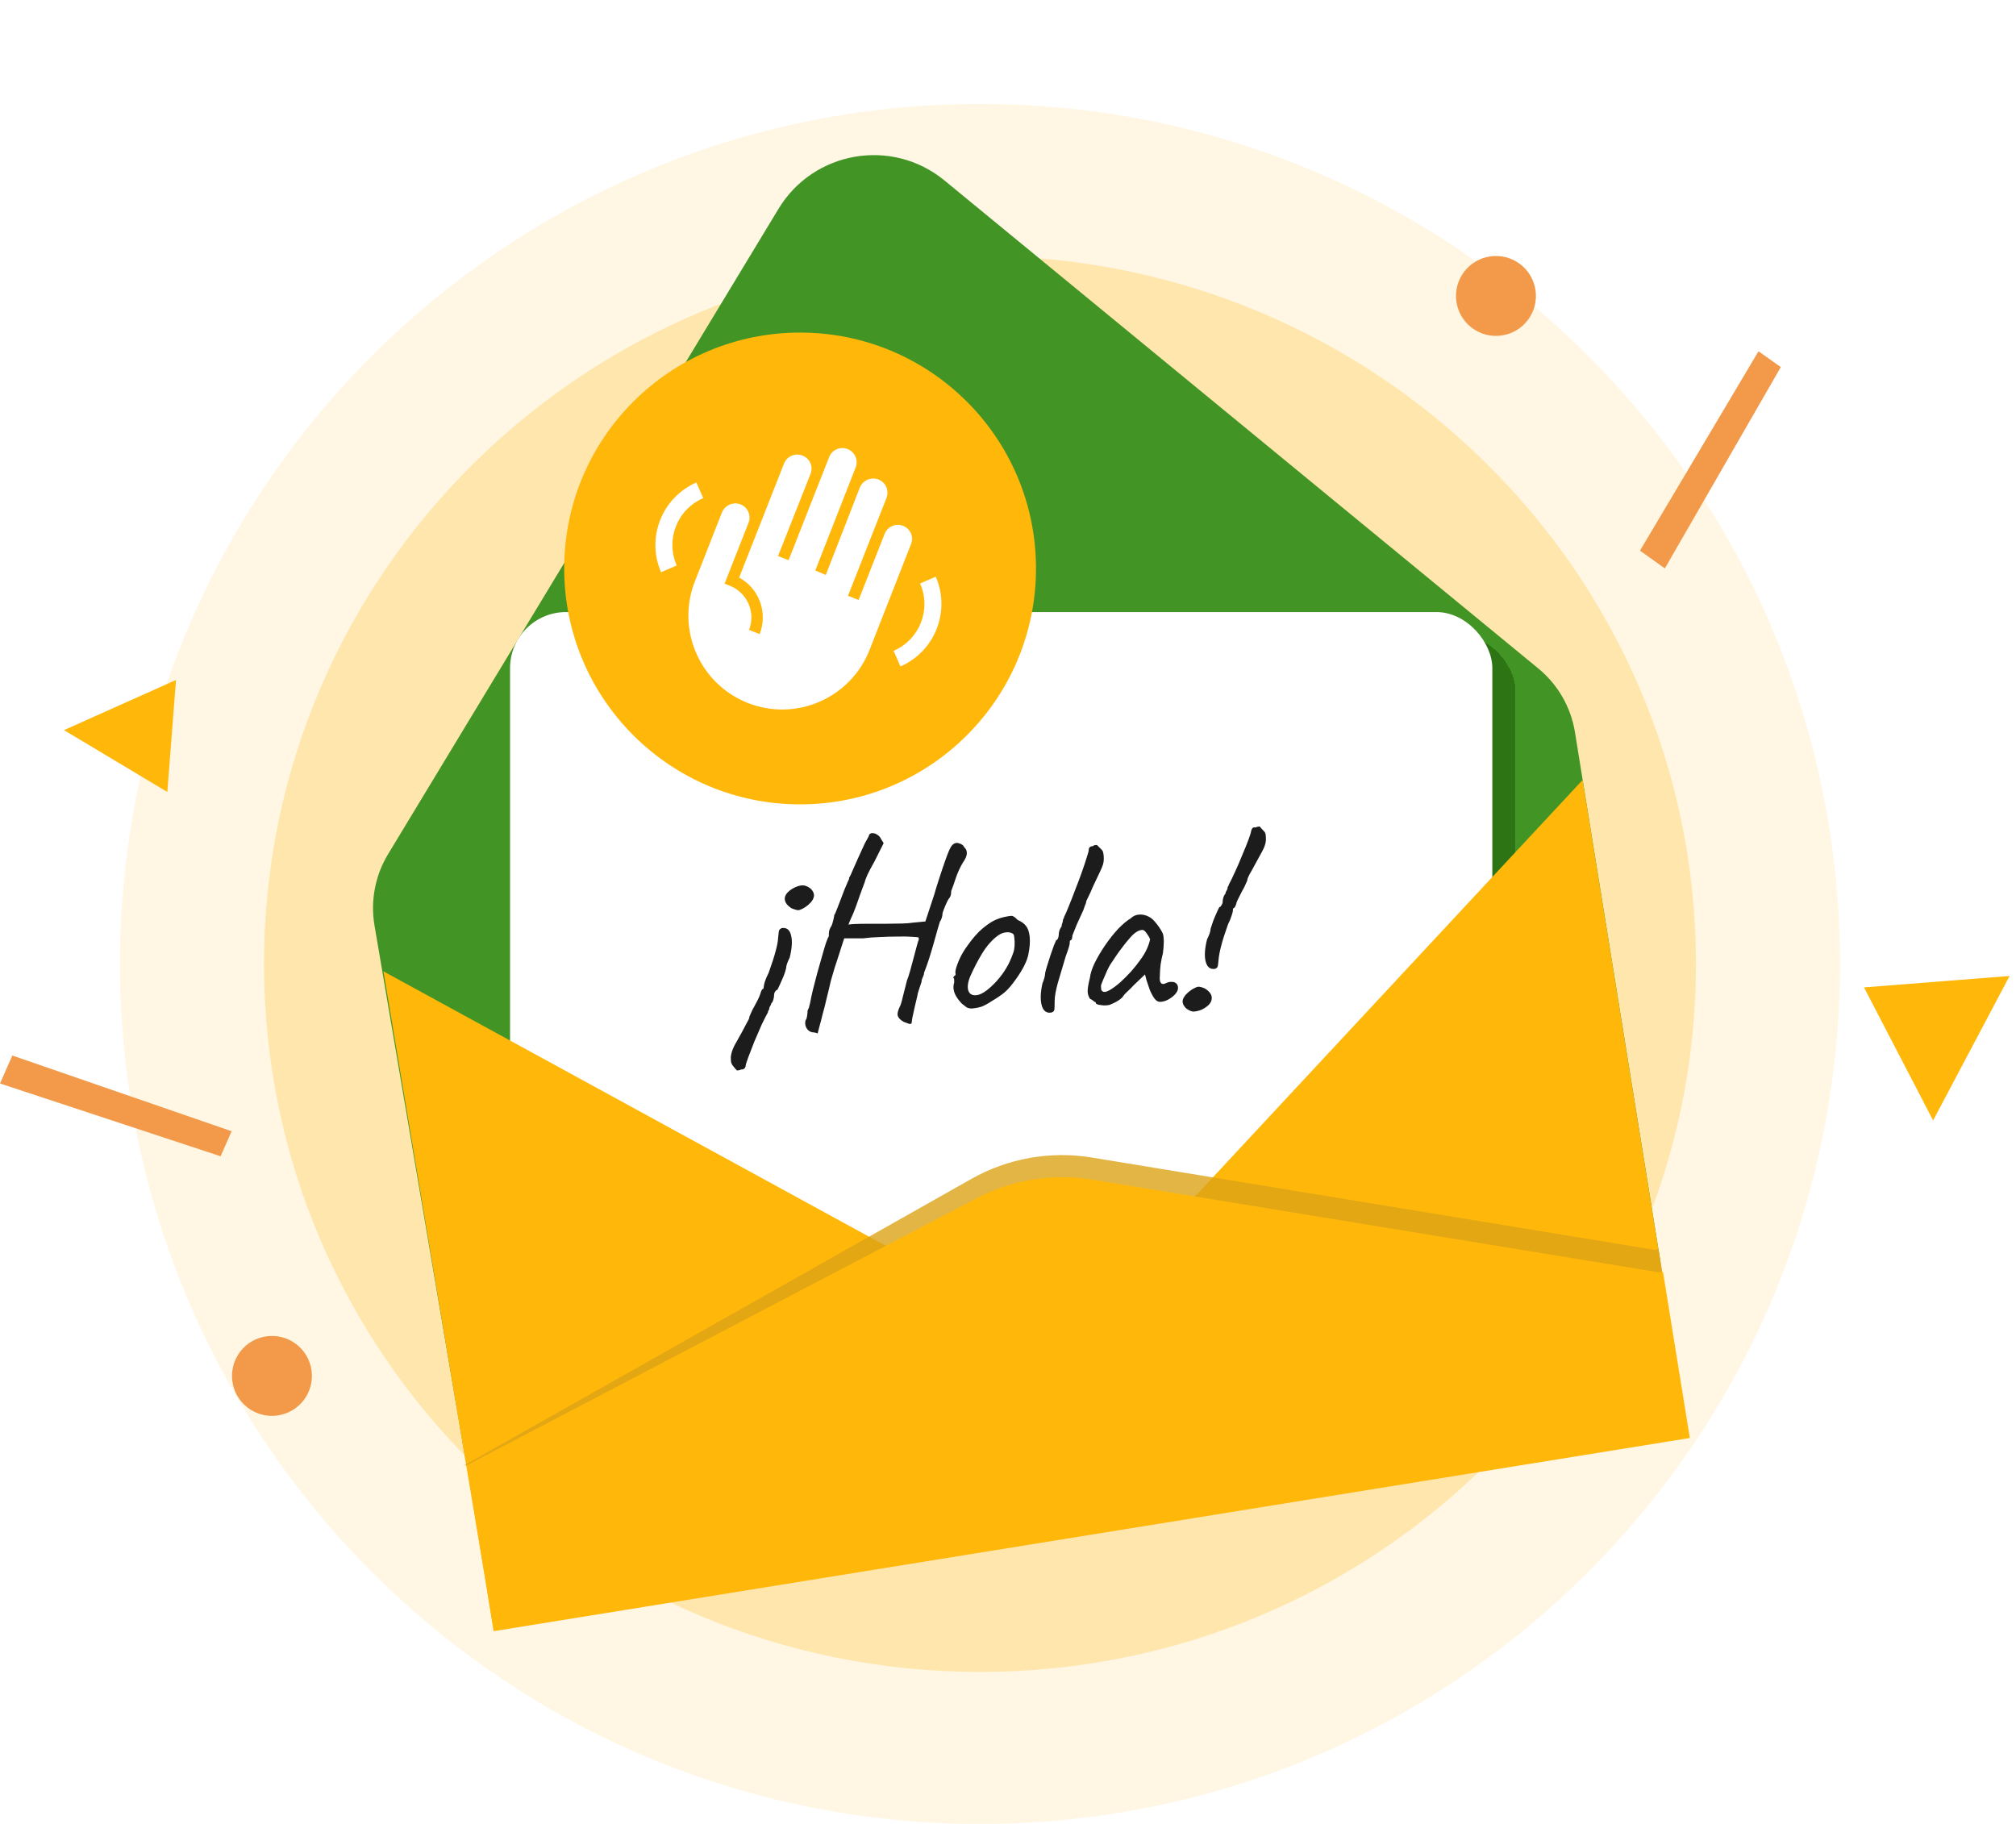 <svg width="252" height="228" viewBox="0 0 252 228" fill="none" xmlns="http://www.w3.org/2000/svg">
<path opacity="0.11" d="M122.5 228C181.871 228 230 179.871 230 120.5C230 61.129 181.871 13 122.5 13C63.129 13 15 61.129 15 120.5C15 179.871 63.129 228 122.5 228Z" fill="#FFB70A"/>
<path opacity="0.25" d="M122.5 209C171.929 209 212 169.377 212 120.5C212 71.623 171.929 32 122.5 32C73.07 32 33 71.623 33 120.5C33 169.377 73.07 209 122.5 209Z" fill="#FFB70A"/>
<path d="M222.601 45.889L208.108 71.052L204.997 68.835L219.812 43.909L222.601 45.889Z" fill="#F29A49"/>
<path d="M27.575 144.541L0 135.441L1.542 131.946L28.95 141.41L27.575 144.541Z" fill="#F29A49"/>
<path d="M8 91.269L20.914 99L22 85L8 91.269Z" fill="#FFB70A"/>
<path d="M233 123.43L241.64 140.06L251.2 122L233 123.43Z" fill="#FFB70A"/>
<path d="M38.255 174.605C39.695 172.245 38.955 169.175 36.605 167.735C34.245 166.295 31.175 167.035 29.735 169.385C28.295 171.745 29.035 174.815 31.385 176.255C33.735 177.695 36.815 176.955 38.255 174.605Z" fill="#F29A49"/>
<path d="M191.255 39.605C192.695 37.245 191.955 34.175 189.605 32.735C187.245 31.295 184.175 32.035 182.735 34.385C181.295 36.745 182.035 39.815 184.385 41.255C186.735 42.695 189.815 41.955 191.255 39.605Z" fill="#F29A49"/>
<path d="M97.311 26.108L48.505 106.78C46.889 109.452 46.288 112.615 46.812 115.693L58.026 181.503C60.128 193.84 71.782 202.177 84.138 200.182L188.597 183.312C201.028 181.304 209.478 169.599 207.471 157.168L196.871 91.533C196.366 88.407 194.738 85.573 192.291 83.563L118.061 22.558C111.508 17.173 101.702 18.85 97.311 26.108Z" fill="#429525"/>
<g filter="url(#filter0_d_140_638)">
<rect x="66.657" y="75.412" width="122.785" height="91.847" rx="7" fill="#2C7013" fill-opacity="0.9" shape-rendering="crispEdges"/>
</g>
<g filter="url(#filter1_d_140_638)">
<rect x="63.757" y="72.511" width="122.785" height="91.847" rx="7" fill="white"/>
</g>
<path d="M92.12 133.812C92.12 133.812 92.077 133.77 91.992 133.684C91.928 133.599 91.821 133.471 91.672 133.3C91.522 133.13 91.426 132.948 91.384 132.756C91.362 132.586 91.352 132.372 91.352 132.116C91.394 131.69 91.544 131.22 91.8 130.708C92.077 130.196 92.386 129.642 92.728 129.044C92.941 128.639 93.144 128.255 93.336 127.892C93.549 127.53 93.656 127.306 93.656 127.22C93.656 127.135 93.698 127.007 93.784 126.836C93.869 126.666 93.965 126.452 94.072 126.196C94.2 125.983 94.338 125.727 94.488 125.428C94.658 125.13 94.797 124.852 94.904 124.596C95.01 124.34 95.064 124.191 95.064 124.148C95.106 124.063 95.138 123.978 95.16 123.892C95.181 123.807 95.234 123.722 95.32 123.636C95.405 123.636 95.448 123.583 95.448 123.476C95.469 123.348 95.48 123.284 95.48 123.284C95.48 123.199 95.522 123.007 95.608 122.708C95.714 122.388 95.874 122.015 96.088 121.588C96.493 120.458 96.781 119.562 96.952 118.9C97.144 118.218 97.25 117.642 97.272 117.172C97.314 116.66 97.357 116.362 97.4 116.276C97.442 116.191 97.538 116.106 97.688 116.02C98.306 115.914 98.701 116.202 98.872 116.884C99.064 117.567 99.01 118.506 98.712 119.7C98.584 119.956 98.477 120.202 98.392 120.436C98.306 120.671 98.264 120.874 98.264 121.044C98.2 121.322 98.093 121.652 97.944 122.036C97.794 122.399 97.645 122.74 97.496 123.06C97.346 123.38 97.24 123.604 97.176 123.732C97.09 123.732 96.994 123.807 96.888 123.956C96.802 124.084 96.76 124.234 96.76 124.404C96.76 124.575 96.728 124.767 96.664 124.98C96.6 125.194 96.514 125.343 96.408 125.428C96.408 125.514 96.365 125.62 96.28 125.748C96.194 125.876 96.152 125.994 96.152 126.1C96.152 126.186 96.12 126.26 96.056 126.324C96.013 126.367 95.992 126.442 95.992 126.548C95.8 126.89 95.544 127.391 95.224 128.052C94.925 128.735 94.616 129.45 94.296 130.196C93.997 130.943 93.741 131.604 93.528 132.18C93.314 132.756 93.208 133.108 93.208 133.236C93.186 133.407 93.122 133.524 93.016 133.588C92.93 133.674 92.802 133.706 92.632 133.684C92.546 133.748 92.461 133.78 92.376 133.78C92.29 133.802 92.205 133.812 92.12 133.812ZM98.968 113.556C98.328 113.151 98.04 112.703 98.104 112.212C98.189 111.722 98.626 111.284 99.416 110.9C99.821 110.73 100.152 110.655 100.408 110.676C100.685 110.698 100.984 110.826 101.304 111.06C101.709 111.444 101.837 111.839 101.688 112.244C101.56 112.628 101.218 113.012 100.664 113.396C100.28 113.631 99.992 113.759 99.8 113.78C99.629 113.78 99.352 113.706 98.968 113.556ZM102.199 129.204C102.199 129.204 102.167 129.183 102.103 129.14C102.039 129.119 101.953 129.098 101.847 129.076C101.761 129.055 101.655 129.044 101.527 129.044C101.185 128.959 100.94 128.767 100.791 128.468C100.641 128.191 100.609 127.882 100.695 127.54C100.78 127.455 100.844 127.274 100.887 126.996C100.929 126.719 100.951 126.495 100.951 126.324C101.036 126.154 101.089 126.036 101.111 125.972C101.132 125.887 101.185 125.674 101.271 125.332C101.335 124.97 101.441 124.468 101.591 123.828C101.761 123.167 101.943 122.463 102.135 121.716C102.348 120.97 102.551 120.255 102.743 119.572C102.935 118.89 103.105 118.314 103.255 117.844C103.425 117.375 103.543 117.108 103.607 117.044C103.607 117.044 103.607 117.012 103.607 116.948C103.607 116.863 103.607 116.778 103.607 116.692C103.607 116.692 103.617 116.596 103.639 116.404C103.681 116.191 103.788 115.956 103.959 115.7C104.044 115.466 104.119 115.21 104.183 114.932C104.247 114.655 104.279 114.474 104.279 114.388C104.364 114.282 104.481 114.026 104.631 113.62C104.801 113.194 104.961 112.778 105.111 112.372C105.239 112.031 105.377 111.668 105.527 111.284C105.697 110.9 105.836 110.57 105.943 110.292C106.071 110.015 106.135 109.876 106.135 109.876C106.135 109.791 106.135 109.748 106.135 109.748C106.135 109.727 106.135 109.716 106.135 109.716C106.22 109.631 106.423 109.204 106.743 108.436C107.084 107.647 107.543 106.634 108.119 105.396C108.204 105.226 108.311 105.034 108.439 104.82C108.567 104.607 108.631 104.458 108.631 104.372C108.737 104.202 108.887 104.127 109.079 104.148C109.271 104.148 109.463 104.212 109.655 104.34C109.868 104.468 110.028 104.65 110.135 104.884L110.455 105.396L109.303 107.7C108.961 108.298 108.673 108.842 108.439 109.332C108.225 109.823 108.119 110.111 108.119 110.196C108.119 110.196 108.055 110.367 107.927 110.708C107.799 111.05 107.649 111.455 107.479 111.924C107.308 112.394 107.159 112.82 107.031 113.204C106.796 113.866 106.572 114.41 106.359 114.836C106.167 115.263 106.071 115.519 106.071 115.604C106.071 115.562 106.305 115.53 106.775 115.508C107.244 115.487 107.841 115.476 108.567 115.476C109.292 115.476 110.028 115.476 110.775 115.476C111.543 115.455 112.215 115.444 112.791 115.444C113.388 115.423 113.793 115.391 114.007 115.348L115.671 115.188L116.759 111.892C116.929 111.295 117.153 110.57 117.431 109.716C117.708 108.863 117.953 108.138 118.167 107.54C118.508 106.559 118.775 105.951 118.967 105.716C119.159 105.482 119.383 105.364 119.639 105.364C119.703 105.364 119.788 105.386 119.895 105.428C120.023 105.45 120.14 105.503 120.247 105.588C120.375 105.652 120.46 105.748 120.503 105.876C120.759 106.111 120.876 106.378 120.855 106.676C120.855 106.975 120.684 107.37 120.343 107.86C120.001 108.436 119.713 109.066 119.479 109.748C119.265 110.41 119.073 110.954 118.903 111.38C118.903 111.636 118.871 111.85 118.807 112.02C118.743 112.17 118.668 112.287 118.583 112.372C118.54 112.415 118.455 112.575 118.327 112.852C118.199 113.13 118.081 113.407 117.975 113.684C117.868 113.962 117.815 114.132 117.815 114.196C117.815 114.346 117.783 114.527 117.719 114.74C117.655 114.954 117.58 115.103 117.495 115.188C117.452 115.316 117.356 115.636 117.207 116.148C117.057 116.66 116.887 117.268 116.695 117.972C116.503 118.655 116.3 119.327 116.087 119.988C115.873 120.628 115.681 121.162 115.511 121.588C115.511 121.738 115.457 121.93 115.351 122.164C115.244 122.378 115.191 122.57 115.191 122.74C115.105 122.996 114.999 123.316 114.871 123.7C114.743 124.084 114.679 124.33 114.679 124.436C114.572 124.927 114.455 125.428 114.327 125.94C114.22 126.452 114.124 126.89 114.039 127.252C113.975 127.636 113.943 127.86 113.943 127.924C113.857 128.01 113.729 128.02 113.559 127.956C113.388 127.892 113.185 127.818 112.951 127.732C112.545 127.498 112.3 127.242 112.215 126.964C112.151 126.708 112.236 126.335 112.471 125.844C112.577 125.674 112.705 125.258 112.855 124.596C113.025 123.914 113.196 123.242 113.367 122.58C113.495 122.26 113.633 121.834 113.783 121.3C113.932 120.746 114.081 120.191 114.231 119.636C114.38 119.06 114.508 118.58 114.615 118.196C114.721 117.791 114.796 117.567 114.839 117.524C114.839 117.439 114.839 117.364 114.839 117.3C114.839 117.236 114.839 117.204 114.839 117.204C114.796 117.162 114.529 117.13 114.039 117.108C113.548 117.066 112.94 117.055 112.215 117.076C111.489 117.076 110.732 117.098 109.943 117.14C109.175 117.162 108.481 117.215 107.863 117.3C107.628 117.3 107.361 117.3 107.063 117.3C106.764 117.3 106.529 117.3 106.359 117.3C106.124 117.3 105.921 117.3 105.751 117.3C105.601 117.3 105.527 117.3 105.527 117.3C105.505 117.364 105.431 117.588 105.303 117.972C105.175 118.356 105.025 118.826 104.855 119.38C104.684 119.914 104.503 120.468 104.311 121.044C104.14 121.599 103.991 122.111 103.863 122.58C103.756 123.028 103.681 123.348 103.639 123.54C103.553 123.924 103.436 124.404 103.287 124.98C103.159 125.556 103.009 126.143 102.839 126.74C102.689 127.359 102.551 127.892 102.423 128.34C102.316 128.788 102.241 129.076 102.199 129.204ZM121.478 126.068C121.2 126.068 120.976 126.015 120.806 125.908C120.656 125.802 120.464 125.652 120.23 125.46C119.824 125.034 119.536 124.628 119.366 124.244C119.195 123.839 119.142 123.455 119.206 123.092C119.27 122.922 119.291 122.762 119.27 122.612C119.27 122.442 119.27 122.356 119.27 122.356C119.163 122.25 119.131 122.186 119.174 122.164C119.216 122.122 119.259 122.058 119.302 121.972C119.43 121.972 119.472 121.855 119.43 121.62C119.387 121.45 119.472 121.076 119.686 120.5C119.899 119.924 120.166 119.38 120.486 118.868C120.614 118.655 120.806 118.378 121.062 118.036C121.318 117.674 121.595 117.322 121.894 116.98C122.214 116.618 122.502 116.33 122.758 116.116C123.291 115.668 123.76 115.338 124.166 115.124C124.571 114.911 125.008 114.751 125.478 114.644C125.947 114.538 126.267 114.484 126.438 114.484C126.63 114.484 126.886 114.655 127.206 114.996C127.696 115.21 128.048 115.466 128.262 115.764C128.496 116.063 128.646 116.5 128.71 117.076C128.774 117.716 128.72 118.452 128.55 119.284C128.4 120.095 127.899 121.108 127.046 122.324C126.512 123.092 126.022 123.668 125.574 124.052C125.126 124.415 124.592 124.778 123.974 125.14C123.526 125.439 123.12 125.663 122.758 125.812C122.395 125.94 121.968 126.026 121.478 126.068ZM124.55 122.676C125.062 122.1 125.467 121.556 125.766 121.044C126.086 120.532 126.384 119.882 126.662 119.092C126.747 118.858 126.8 118.57 126.822 118.228C126.843 117.866 126.832 117.535 126.79 117.236C126.768 116.916 126.694 116.735 126.566 116.692C126.31 116.543 126 116.5 125.638 116.564C125.275 116.607 124.88 116.81 124.454 117.172C123.792 117.727 123.216 118.42 122.726 119.252C122.235 120.063 121.755 120.991 121.286 122.036C120.966 122.804 120.891 123.423 121.062 123.892C121.254 124.34 121.648 124.5 122.246 124.372C122.864 124.223 123.632 123.658 124.55 122.676ZM131.511 126.548C131.106 126.655 130.775 126.57 130.519 126.292C130.284 126.015 130.146 125.588 130.103 125.012C130.06 124.436 130.124 123.754 130.295 122.964C130.402 122.708 130.487 122.463 130.551 122.228C130.615 121.972 130.647 121.77 130.647 121.62C130.69 121.407 130.775 121.098 130.903 120.692C131.031 120.266 131.17 119.828 131.319 119.38C131.468 118.932 131.607 118.538 131.735 118.196C131.884 117.834 131.98 117.61 132.023 117.524C132.108 117.524 132.183 117.45 132.247 117.3C132.311 117.151 132.343 117.002 132.343 116.852C132.343 116.682 132.375 116.49 132.439 116.276C132.524 116.063 132.61 115.914 132.695 115.828C132.695 115.722 132.716 115.604 132.759 115.476C132.823 115.327 132.855 115.21 132.855 115.124C132.855 115.039 132.876 114.954 132.919 114.868C132.983 114.783 133.015 114.698 133.015 114.612C133.164 114.335 133.356 113.898 133.591 113.3C133.847 112.682 134.114 111.999 134.391 111.252C134.69 110.506 134.967 109.77 135.223 109.044C135.479 108.319 135.682 107.711 135.831 107.22C136.002 106.708 136.087 106.399 136.087 106.292C136.087 106.122 136.13 105.994 136.215 105.908C136.3 105.823 136.428 105.78 136.599 105.78C136.663 105.716 136.738 105.674 136.823 105.652C136.93 105.631 137.026 105.62 137.111 105.62C137.111 105.62 137.154 105.663 137.239 105.748C137.324 105.834 137.452 105.962 137.623 106.132C137.794 106.282 137.89 106.452 137.911 106.644C137.954 106.836 137.975 107.06 137.975 107.316C137.975 107.594 137.943 107.839 137.879 108.052C137.815 108.266 137.687 108.575 137.495 108.98C137.303 109.386 137.004 110.015 136.599 110.868C136.428 111.295 136.247 111.7 136.055 112.084C135.863 112.447 135.767 112.671 135.767 112.756C135.767 112.842 135.724 112.97 135.639 113.14C135.575 113.311 135.5 113.524 135.415 113.78C135.33 113.951 135.212 114.207 135.063 114.548C134.914 114.868 134.754 115.22 134.583 115.604C134.434 115.967 134.306 116.287 134.199 116.564C134.092 116.82 134.039 116.97 134.039 117.012C134.039 117.098 134.028 117.183 134.007 117.268C134.007 117.354 133.964 117.439 133.879 117.524C133.794 117.524 133.74 117.588 133.719 117.716C133.719 117.823 133.719 117.876 133.719 117.876C133.719 118.09 133.548 118.655 133.207 119.572C132.866 120.746 132.546 121.823 132.247 122.804C131.97 123.786 131.831 124.575 131.831 125.172C131.831 125.684 131.82 126.026 131.799 126.196C131.778 126.346 131.682 126.463 131.511 126.548ZM138.677 125.62C138.507 125.663 138.283 125.684 138.005 125.684C137.728 125.663 137.483 125.631 137.269 125.588C137.077 125.524 136.981 125.46 136.981 125.396C136.981 125.29 136.928 125.236 136.821 125.236C136.821 125.236 136.768 125.194 136.661 125.108C136.576 125.023 136.437 124.938 136.245 124.852C136.053 124.554 135.957 124.234 135.957 123.892C135.957 123.53 136.053 122.964 136.245 122.196C136.309 121.663 136.512 121.044 136.853 120.34C137.216 119.615 137.653 118.879 138.165 118.132C138.677 117.386 139.211 116.714 139.765 116.116C140.341 115.519 140.864 115.082 141.333 114.804C141.632 114.506 141.995 114.346 142.421 114.324C142.848 114.303 143.253 114.399 143.637 114.612C143.851 114.719 144.064 114.89 144.277 115.124C144.491 115.359 144.693 115.615 144.885 115.892C145.077 116.17 145.237 116.447 145.365 116.724C145.429 116.959 145.461 117.172 145.461 117.364C145.483 117.535 145.483 117.748 145.461 118.004C145.461 118.26 145.429 118.644 145.365 119.156C145.259 119.54 145.163 120.01 145.077 120.564C145.013 121.119 144.981 121.599 144.981 122.004C144.939 122.41 144.981 122.698 145.109 122.868C145.259 123.039 145.472 123.05 145.749 122.9C146.005 122.772 146.251 122.719 146.485 122.74C146.72 122.74 146.901 122.804 147.029 122.932C147.179 123.06 147.253 123.252 147.253 123.508C147.253 123.764 147.125 124.031 146.869 124.308C146.635 124.564 146.336 124.788 145.973 124.98C145.632 125.151 145.301 125.236 144.981 125.236C144.747 125.236 144.523 125.098 144.309 124.82C144.096 124.522 143.904 124.17 143.733 123.764C143.584 123.338 143.445 122.932 143.317 122.548L143.125 121.812L141.749 123.124C141.472 123.423 141.195 123.7 140.917 123.956C140.661 124.191 140.501 124.362 140.437 124.468C140.331 124.66 140.128 124.852 139.829 125.044C139.552 125.236 139.168 125.428 138.677 125.62ZM138.773 123.732C139.136 123.519 139.552 123.21 140.021 122.804C140.491 122.378 140.949 121.919 141.397 121.428C141.845 120.916 142.219 120.447 142.517 120.02C142.88 119.53 143.157 119.071 143.349 118.644C143.541 118.218 143.68 117.812 143.765 117.428C143.68 117.194 143.541 116.948 143.349 116.692C143.157 116.415 142.987 116.266 142.837 116.244C142.368 116.244 141.867 116.543 141.333 117.14C140.821 117.716 140.32 118.346 139.829 119.028C139.744 119.135 139.627 119.306 139.477 119.54C139.328 119.775 139.179 119.999 139.029 120.212C138.901 120.404 138.816 120.532 138.773 120.596C138.709 120.682 138.581 120.927 138.389 121.332C138.219 121.716 138.048 122.111 137.877 122.516C137.707 122.9 137.621 123.156 137.621 123.284C137.621 123.412 137.632 123.551 137.653 123.7C137.696 123.85 137.803 123.946 137.973 123.988C138.144 124.031 138.411 123.946 138.773 123.732ZM151.905 121.108C151.308 121.215 150.913 120.927 150.721 120.244C150.529 119.562 150.582 118.623 150.881 117.428C151.009 117.172 151.116 116.927 151.201 116.692C151.286 116.436 151.329 116.234 151.329 116.084C151.414 115.807 151.521 115.487 151.649 115.124C151.798 114.74 151.948 114.388 152.097 114.068C152.246 113.727 152.353 113.503 152.417 113.396C152.502 113.396 152.588 113.322 152.673 113.172C152.78 113.023 152.833 112.874 152.833 112.724C152.833 112.554 152.865 112.362 152.929 112.148C153.014 111.935 153.1 111.786 153.185 111.7C153.185 111.594 153.228 111.476 153.313 111.348C153.398 111.22 153.441 111.114 153.441 111.028C153.441 110.943 153.462 110.868 153.505 110.804C153.569 110.74 153.601 110.666 153.601 110.58C153.793 110.239 154.038 109.738 154.337 109.076C154.657 108.394 154.966 107.679 155.265 106.932C155.585 106.186 155.852 105.524 156.065 104.948C156.278 104.372 156.385 104.02 156.385 103.892C156.428 103.722 156.492 103.594 156.577 103.508C156.662 103.423 156.79 103.402 156.961 103.444C157.046 103.38 157.132 103.348 157.217 103.348C157.302 103.327 157.388 103.316 157.473 103.316C157.473 103.316 157.505 103.359 157.569 103.444C157.654 103.53 157.772 103.658 157.921 103.828C158.092 103.978 158.188 104.148 158.209 104.34C158.23 104.532 158.241 104.756 158.241 105.012C158.22 105.418 158.07 105.876 157.793 106.388C157.516 106.9 157.206 107.466 156.865 108.084C156.652 108.49 156.438 108.874 156.225 109.236C156.033 109.599 155.937 109.823 155.937 109.908C155.937 109.994 155.894 110.122 155.809 110.292C155.724 110.463 155.628 110.676 155.521 110.932C155.393 111.146 155.254 111.402 155.105 111.7C154.956 111.999 154.817 112.276 154.689 112.532C154.582 112.767 154.529 112.916 154.529 112.98C154.508 113.066 154.476 113.151 154.433 113.236C154.412 113.322 154.358 113.407 154.273 113.492C154.188 113.492 154.134 113.556 154.113 113.684C154.113 113.791 154.113 113.844 154.113 113.844C154.113 113.93 154.06 114.132 153.953 114.452C153.868 114.751 153.718 115.114 153.505 115.54C153.1 116.671 152.812 117.578 152.641 118.26C152.47 118.922 152.364 119.487 152.321 119.956C152.278 120.468 152.236 120.767 152.193 120.852C152.172 120.938 152.076 121.023 151.905 121.108ZM150.177 126.228C149.772 126.378 149.43 126.452 149.153 126.452C148.897 126.431 148.609 126.303 148.289 126.068C147.884 125.684 147.745 125.3 147.873 124.916C148.022 124.511 148.374 124.116 148.929 123.732C149.313 123.498 149.59 123.37 149.761 123.348C149.953 123.327 150.241 123.402 150.625 123.572C151.265 123.978 151.542 124.426 151.457 124.916C151.393 125.407 150.966 125.844 150.177 126.228Z" fill="#1C1C1C"/>
<path fill-rule="evenodd" clip-rule="evenodd" d="M110.127 155.408L47.932 121.424L61.733 203.828L138.597 191.414C138.615 191.411 138.633 191.408 138.651 191.405L211.101 179.705L197.825 97.502L149.925 148.98L132.418 167.008L110.127 155.408Z" fill="#FFB70A"/>
<path fill-rule="evenodd" clip-rule="evenodd" d="M136.464 144.696C131.295 143.848 125.991 144.79 121.43 147.365L57.956 183.211L142.372 167.952L58.439 183.211L61.386 201.055L210.673 176.946L207.313 156.146L206.81 156.237L136.464 144.696Z" fill="#DCA217" fill-opacity="0.8"/>
<path fill-rule="evenodd" clip-rule="evenodd" d="M136.492 147.456C131.573 146.651 126.525 147.466 122.11 149.778L58.517 183.077L58.342 183.105L58.351 183.164L58.313 183.184L58.353 183.177L61.701 203.905L211.228 179.756L207.869 158.957L207.333 159.043L136.492 147.456Z" fill="#FFB70A"/>
<g filter="url(#filter2_b_140_638)">
<circle cx="100.012" cy="71.061" r="29.488" fill="#FFB70A"/>
</g>
<path d="M116.971 72.089C118.848 76.402 116.868 81.433 112.555 83.31L111.705 81.355C114.962 79.938 116.434 76.197 115.016 72.94L116.971 72.089ZM82.635 71.535C80.757 67.222 82.737 62.191 87.05 60.315L87.901 62.269C84.643 63.687 83.171 67.427 84.589 70.684L82.635 71.535ZM90.236 64.073L86.863 72.67C84.494 78.692 87.46 85.506 93.481 87.876C99.503 90.246 106.317 87.28 108.687 81.258L113.879 68.011C114.251 67.121 113.803 66.091 112.886 65.731C112.669 65.645 112.437 65.603 112.203 65.607C111.97 65.611 111.739 65.661 111.525 65.754C111.311 65.847 111.117 65.982 110.955 66.15C110.793 66.318 110.665 66.517 110.58 66.734L107.327 75L105.999 74.477L110.812 62.247C111.173 61.331 110.725 60.302 109.809 59.941C108.892 59.58 107.85 60.034 107.476 60.956L103.223 71.873L101.91 71.313L106.955 58.44C107.315 57.524 106.867 56.494 105.951 56.134C105.035 55.773 104.005 56.221 103.645 57.137L98.574 70.022L97.252 69.513L101.311 59.253C101.685 58.331 101.237 57.302 100.307 56.947C99.378 56.592 98.362 57.034 98.001 57.951L92.393 72.201C93.608 72.864 94.538 73.948 95.01 75.25C95.483 76.551 95.464 77.979 94.957 79.267L93.63 78.745C94.043 77.693 94.022 76.521 93.571 75.485C93.12 74.449 92.276 73.635 91.225 73.22L90.571 72.963L93.566 65.352C93.927 64.435 93.479 63.406 92.562 63.045C91.639 62.703 90.609 63.151 90.236 64.073Z" fill="white"/>
<defs>
<filter id="filter0_d_140_638" x="59.958" y="72.712" width="136.185" height="105.247" filterUnits="userSpaceOnUse" color-interpolation-filters="sRGB">
<feFlood flood-opacity="0" result="BackgroundImageFix"/>
<feColorMatrix in="SourceAlpha" type="matrix" values="0 0 0 0 0 0 0 0 0 0 0 0 0 0 0 0 0 0 127 0" result="hardAlpha"/>
<feOffset dy="4"/>
<feGaussianBlur stdDeviation="3.35"/>
<feComposite in2="hardAlpha" operator="out"/>
<feColorMatrix type="matrix" values="0 0 0 0 0.031 0 0 0 0 0.084 0 0 0 0 0.321 0 0 0 0.25 0"/>
<feBlend mode="normal" in2="BackgroundImageFix" result="effect1_dropShadow_140_638"/>
<feBlend mode="normal" in="SourceGraphic" in2="effect1_dropShadow_140_638" result="shape"/>
</filter>
<filter id="filter1_d_140_638" x="57.057" y="69.811" width="136.185" height="105.247" filterUnits="userSpaceOnUse" color-interpolation-filters="sRGB">
<feFlood flood-opacity="0" result="BackgroundImageFix"/>
<feColorMatrix in="SourceAlpha" type="matrix" values="0 0 0 0 0 0 0 0 0 0 0 0 0 0 0 0 0 0 127 0" result="hardAlpha"/>
<feOffset dy="4"/>
<feGaussianBlur stdDeviation="3.35"/>
<feComposite in2="hardAlpha" operator="out"/>
<feColorMatrix type="matrix" values="0 0 0 0 0.031 0 0 0 0 0.084 0 0 0 0 0.321 0 0 0 0.25 0"/>
<feBlend mode="normal" in2="BackgroundImageFix" result="effect1_dropShadow_140_638"/>
<feBlend mode="normal" in="SourceGraphic" in2="effect1_dropShadow_140_638" result="shape"/>
</filter>
<filter id="filter2_b_140_638" x="62.624" y="33.673" width="74.776" height="74.776" filterUnits="userSpaceOnUse" color-interpolation-filters="sRGB">
<feFlood flood-opacity="0" result="BackgroundImageFix"/>
<feGaussianBlur in="BackgroundImageFix" stdDeviation="3.95"/>
<feComposite in2="SourceAlpha" operator="in" result="effect1_backgroundBlur_140_638"/>
<feBlend mode="normal" in="SourceGraphic" in2="effect1_backgroundBlur_140_638" result="shape"/>
</filter>
</defs>
</svg>
